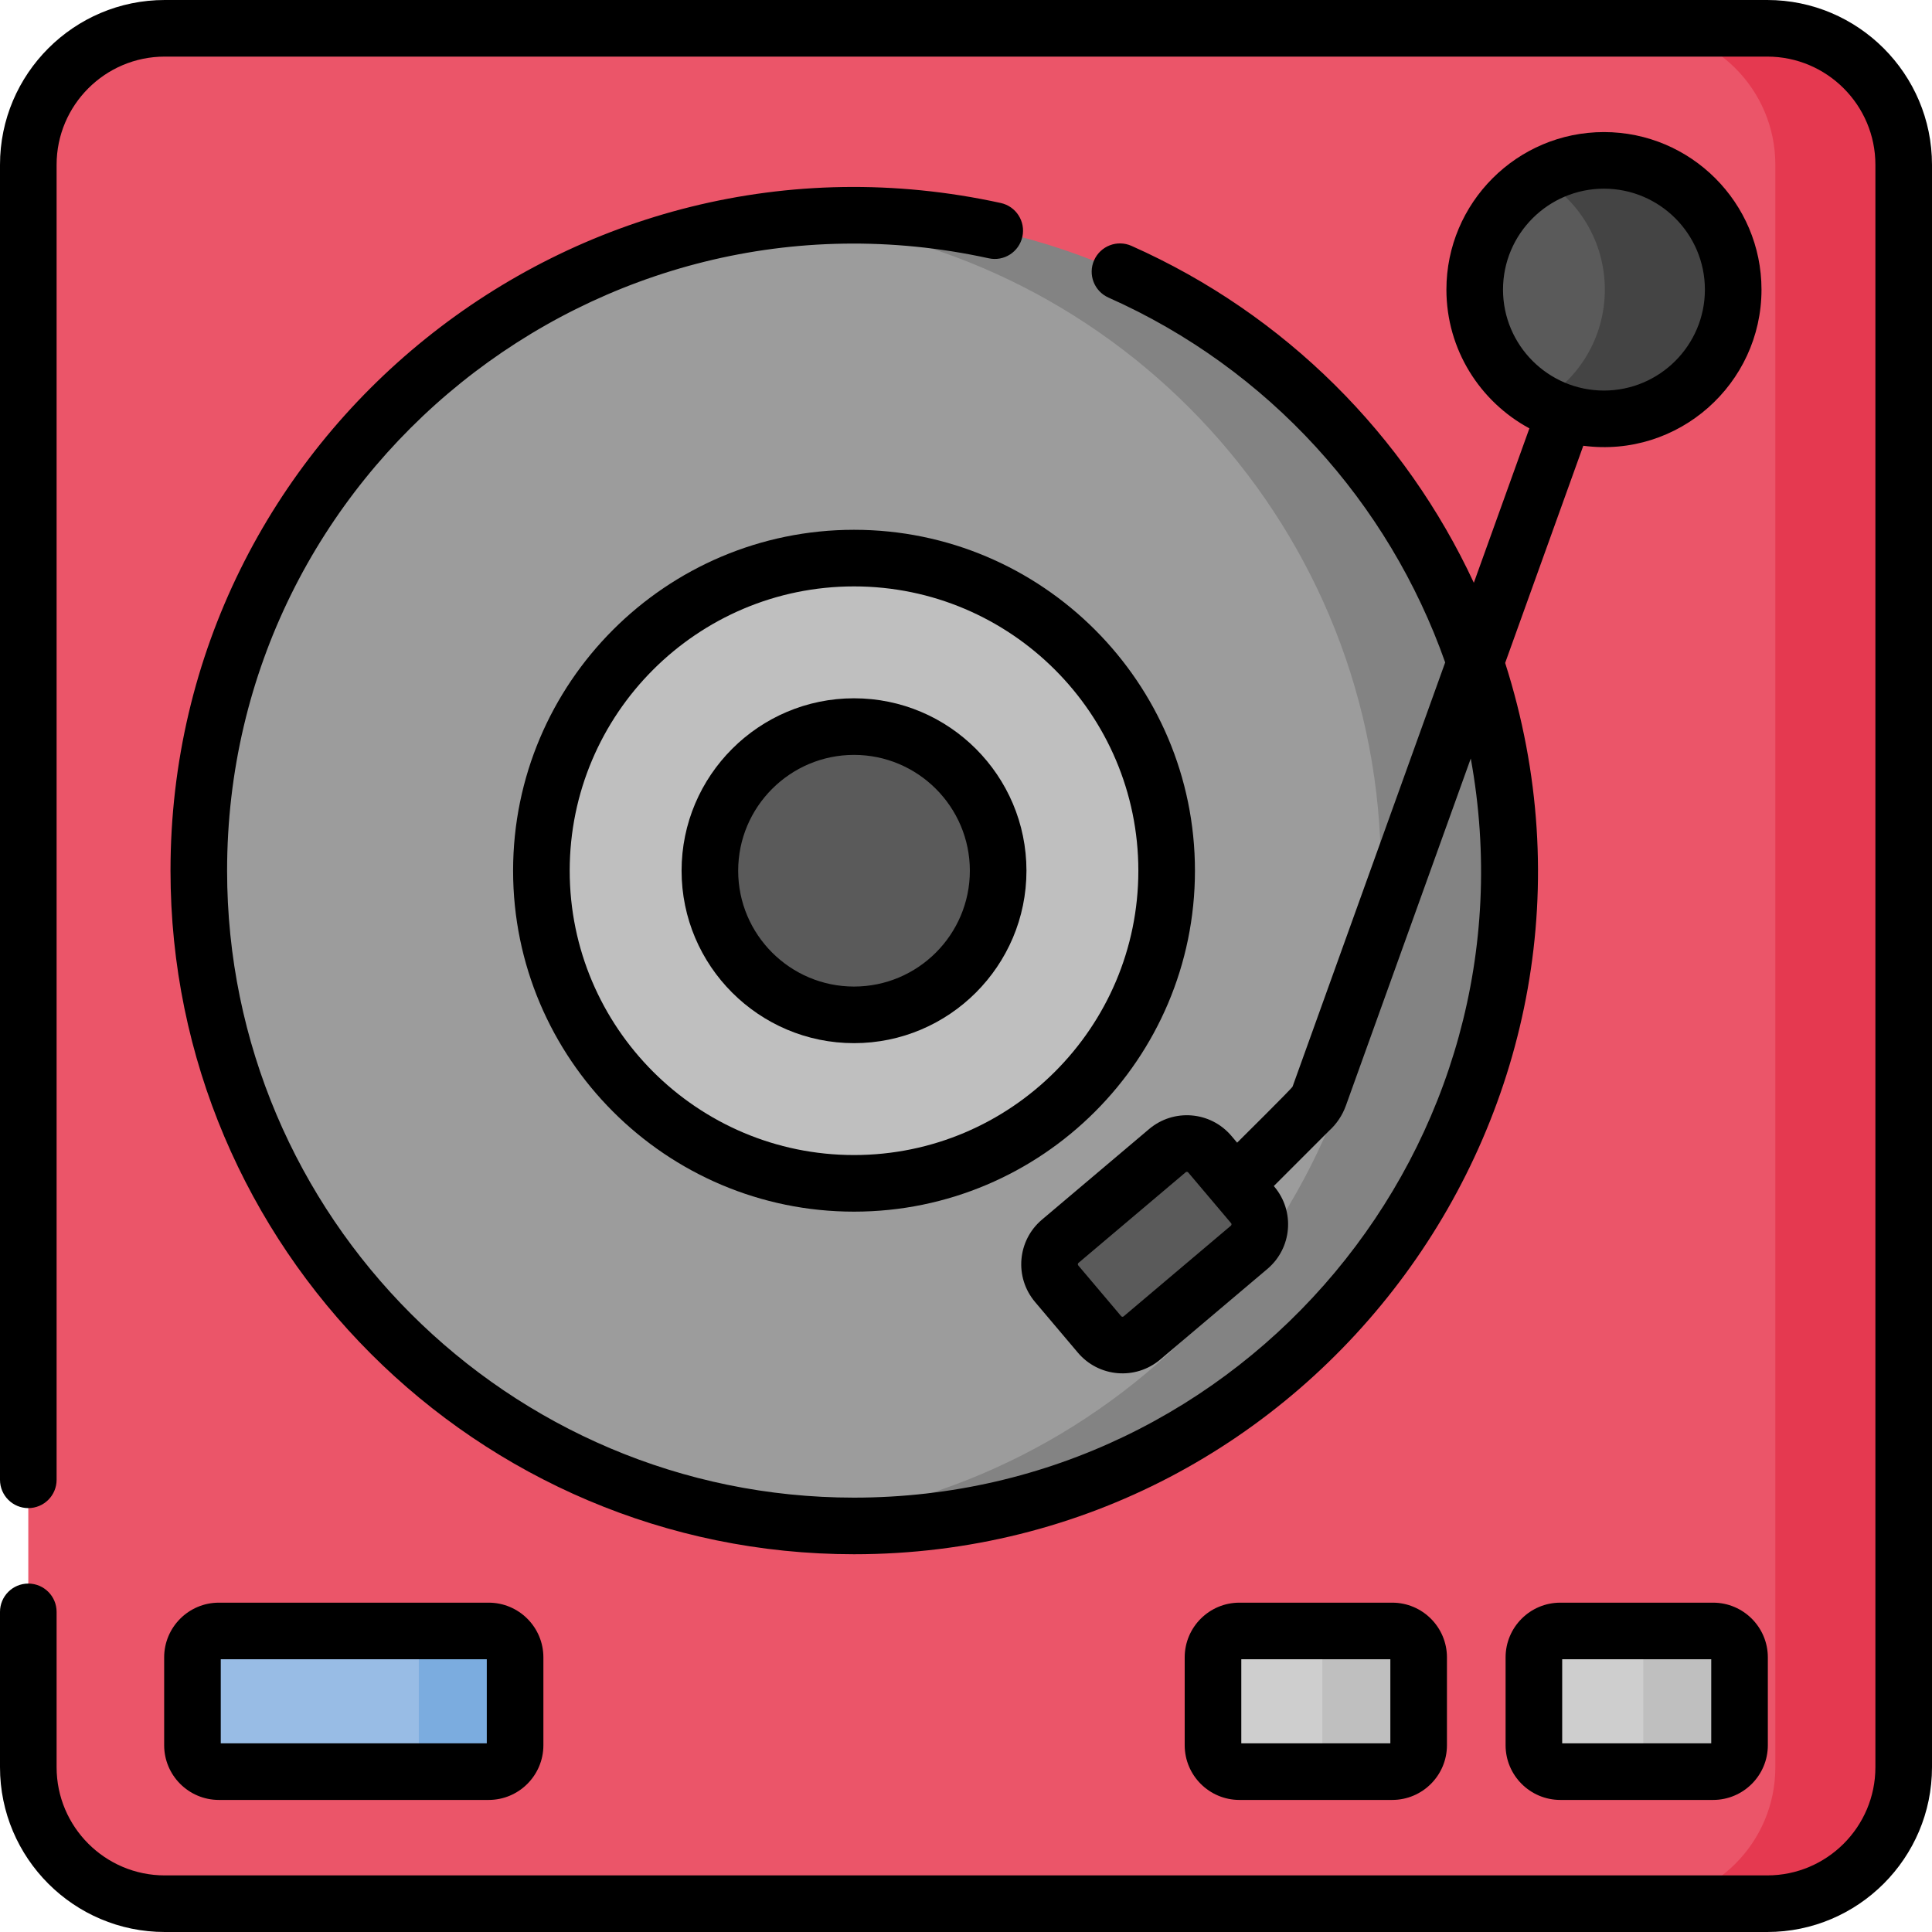 <svg id="Capa_1" enable-background="new 0 0 512 512" height="512" viewBox="0 0 512 512" width="512" xmlns="http://www.w3.org/2000/svg"><g><g><path d="m468.336 504.5h-424.672c-19.973 0-36.164-16.191-36.164-36.164v-424.672c0-19.973 16.191-36.164 36.164-36.164h424.672c19.973 0 36.164 16.191 36.164 36.164v424.672c0 19.973-16.191 36.164-36.164 36.164z" fill="#eb5569"/><path d="m468.336 7.5h-34.016c19.973 0 36.165 16.191 36.165 36.164v424.672c0 19.973-16.191 36.164-36.165 36.164h34.016c19.973 0 36.164-16.191 36.164-36.164v-424.672c0-19.973-16.191-36.164-36.164-36.164z" fill="#e53950"/><ellipse cx="224.907" cy="230.75" fill="#9c9c9c" rx="172.223" ry="173.622"/><ellipse cx="226.324" cy="230.75" fill="#bfbfbf" rx="82.849" ry="82.85" transform="matrix(.16 -.987 .987 .16 -37.699 417.19)"/><path d="m226.325 268.948c-21.063 0-38.199-17.136-38.199-38.198s17.136-38.198 38.199-38.198c21.062 0 38.198 17.136 38.198 38.198s-17.136 38.198-38.198 38.198z" fill="#5a5a5a"/><path d="m226.325 57.11c-5.739 0-11.412.286-17.008.831 87.915 8.548 156.632 82.65 156.632 172.81s-68.717 164.262-156.632 172.81c5.596.544 11.269.831 17.008.831 95.898 0 173.64-77.742 173.64-173.64-.001-95.901-77.742-173.642-173.64-173.642z" fill="#838383"/><path d="m291.376 353.622-11.346-13.42c-2.848-3.368-2.426-8.407.943-11.255l28.396-24.007c3.368-2.848 8.407-2.426 11.255.943l11.346 13.42c2.848 3.368 2.426 8.407-.943 11.255l-28.396 24.007c-3.368 2.847-8.408 2.425-11.255-.943z" fill="#5a5a5a"/><path d="m133.669 462.5v-23.277c0-3.866-3.134-7-7-7h-68.665c-3.866 0-7 3.134-7 7v23.277c0 3.866 3.134 7 7 7h68.666c3.865 0 6.999-3.134 6.999-7z" fill="#98bce5"/><path d="m458.162 462.5v-23.277c0-3.866-3.134-7-7-7h-37.666c-3.866 0-7 3.134-7 7v23.277c0 3.866 3.134 7 7 7h37.666c3.865 0 7-3.134 7-7z" fill="#cecece"/><path d="m373.122 462.5v-23.277c0-3.866-3.134-7-7-7h-37.666c-3.866 0-7 3.134-7 7v23.277c0 3.866 3.134 7 7 7h37.666c3.866 0 7-3.134 7-7z" fill="#cecece"/><path d="m129.504 432.223h-25.512c3.866 0 7 3.134 7 7v23.277c0 3.866-3.134 7-7 7h25.512c3.866 0 7-3.134 7-7v-23.277c0-3.866-3.134-7-7-7z" fill="#7bacdf"/><path d="m453.996 432.223h-25.512c3.866 0 7 3.134 7 7v23.277c0 3.866-3.134 7-7 7h25.512c3.866 0 7-3.134 7-7v-23.277c0-3.866-3.134-7-7-7z" fill="#bfbfbf"/><path d="m368.957 432.223h-25.512c3.866 0 7 3.134 7 7v23.277c0 3.866-3.134 7-7 7h25.512c3.866 0 7-3.134 7-7v-23.277c0-3.866-3.134-7-7-7z" fill="#bfbfbf"/><ellipse cx="423.648" cy="76.75" fill="#5a5a5a" rx="32.833" ry="34.214"/><path d="m425.065 42.5c-6.192 0-11.996 1.652-17.008 4.526 10.299 5.906 17.242 17 17.242 29.724s-6.943 23.818-17.242 29.724c5.012 2.874 10.815 4.526 17.008 4.526 18.916 0 34.25-15.334 34.25-34.25s-15.334-34.25-34.25-34.25z" fill="#444"/></g><g><path d="m468.336 0h-424.672c-24.077 0-43.664 19.588-43.664 43.664v348.499c0 4.143 3.358 7.5 7.5 7.5s7.5-3.357 7.5-7.5v-348.499c0-15.806 12.859-28.664 28.664-28.664h424.672c15.806 0 28.664 12.858 28.664 28.664v424.672c0 15.806-12.858 28.664-28.664 28.664h-424.672c-15.805 0-28.664-12.858-28.664-28.664v-41.173c0-4.143-3.358-7.5-7.5-7.5s-7.5 3.357-7.5 7.5v41.173c0 24.076 19.587 43.664 43.664 43.664h424.672c24.076 0 43.664-19.588 43.664-43.664v-424.672c0-24.076-19.588-43.664-43.664-43.664z"/><path d="m43.504 462.5c0 7.995 6.505 14.5 14.5 14.5h71.5c7.995 0 14.5-6.505 14.5-14.5v-23.277c0-7.995-6.505-14.5-14.5-14.5h-71.5c-7.995 0-14.5 6.505-14.5 14.5zm15-22.777h70.5v22.277h-70.5z"/><path d="m413.496 424.723c-7.995 0-14.5 6.505-14.5 14.5v23.277c0 7.995 6.505 14.5 14.5 14.5h40.5c7.995 0 14.5-6.505 14.5-14.5v-23.277c0-7.995-6.505-14.5-14.5-14.5zm40 37.277h-39.5v-22.277h39.5z"/><path d="m328.457 424.723c-7.995 0-14.5 6.505-14.5 14.5v23.277c0 7.995 6.505 14.5 14.5 14.5h40.5c7.995 0 14.5-6.505 14.5-14.5v-23.277c0-7.995-6.505-14.5-14.5-14.5zm40 37.277h-39.5v-22.277h39.5z"/><path d="m265.221 53.798c-113-24.736-220.036 61.548-220.036 176.952 0 99.881 81.259 181.14 181.14 181.14 121.885 0 210.003-119.061 172.557-236.204l20.707-57.557c25.21 3.321 47.226-16.387 47.226-41.379 0-23.021-18.729-41.75-41.75-41.75s-41.75 18.729-41.75 41.75c0 15.877 8.91 29.71 21.991 36.768-2.938 8.168-8.311 23.101-14.723 40.924-18.132-38.993-49.923-71.139-90.728-89.284-3.787-1.687-8.218.02-9.9 3.805-1.684 3.785.021 8.218 3.806 9.9 42.471 18.887 74.276 54.316 89.229 96.687-18.088 50.277-39.611 110.104-40.439 112.402 0 .002-.001.005-.002.007-.176.484-14.33 14.496-14.694 14.861l-1.504-1.78c-5.554-6.569-15.328-7.323-21.825-1.828l-28.395 24.008c-6.535 5.525-7.356 15.288-1.828 21.824l11.346 13.42c5.526 6.537 15.287 7.355 21.825 1.828l28.395-24.008c6.535-5.525 7.356-15.288 1.828-21.824l-.123-.146 14.612-14.612c2.015-1.816 3.561-4.117 4.479-6.672l-.037-.014.038.014c.042-.119 33.061-91.897 33.106-92.022 18.593 102.043-60.173 195.881-163.447 195.881-91.61 0-166.14-74.53-166.14-166.14 0-105.894 98.201-184.975 201.829-162.3 4.054.896 8.045-1.677 8.93-5.723.885-4.045-1.677-8.043-5.723-8.928zm159.844-3.798c14.75 0 26.75 12 26.75 26.75s-12 26.75-26.75 26.75-26.75-12-26.75-26.75 12-26.75 26.75-26.75zm-98.881 274.829-28.395 24.008c-.038.033-.158.138-.355.113-.2-.017-.298-.132-.33-.17l-11.346-13.42c-.032-.038-.13-.154-.113-.355.017-.2.133-.298.171-.33l28.395-24.008c.038-.032.152-.142.355-.113.2.017.298.133.33.17l11.346 13.42c.032.038.13.154.113.355-.017.2-.133.298-.171.33z"/><path d="m135.975 230.75c0 49.818 40.531 90.349 90.35 90.349s90.349-40.53 90.349-90.349-40.53-90.349-90.349-90.349c-49.82 0-90.35 40.531-90.35 90.349zm165.699 0c0 41.548-33.802 75.349-75.349 75.349-41.548 0-75.35-33.801-75.35-75.349s33.802-75.349 75.35-75.349c41.547 0 75.349 33.801 75.349 75.349z"/><path d="m180.626 230.75c0 25.197 20.5 45.697 45.699 45.697 25.198 0 45.698-20.5 45.698-45.697s-20.5-45.697-45.698-45.697c-25.199 0-45.699 20.5-45.699 45.697zm76.396 0c0 16.927-13.771 30.697-30.698 30.697s-30.699-13.771-30.699-30.697 13.771-30.697 30.699-30.697c16.927 0 30.698 13.77 30.698 30.697z"/></g></g></svg>
